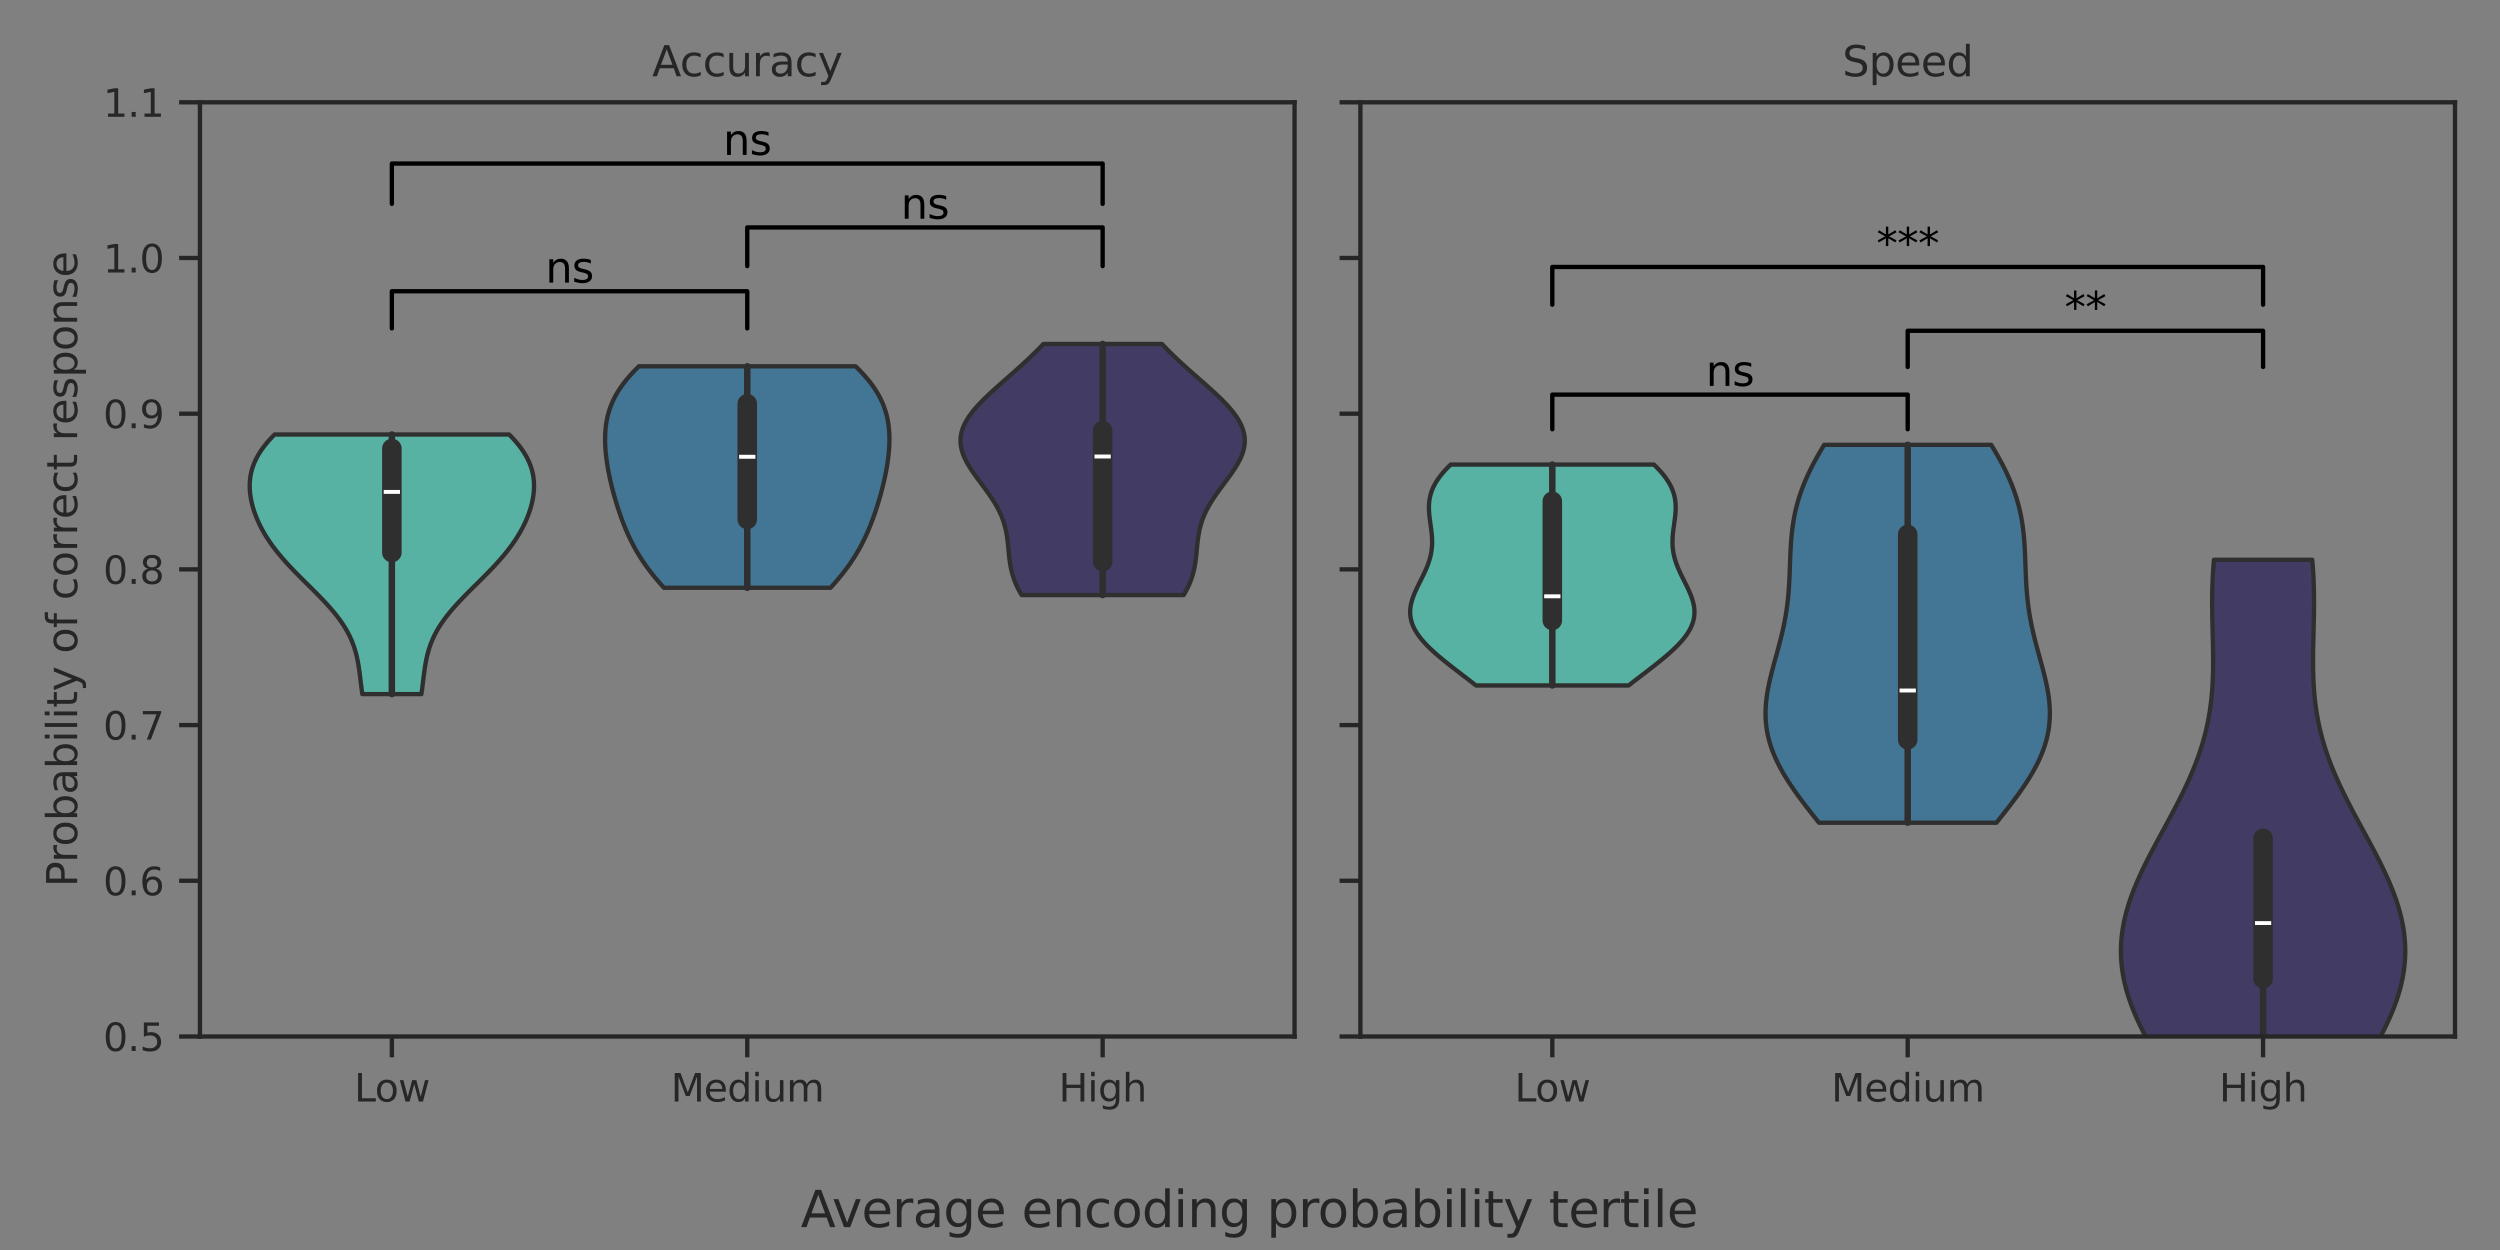 <?xml version="1.0" encoding="utf-8" standalone="no"?>
<!DOCTYPE svg PUBLIC "-//W3C//DTD SVG 1.1//EN"
  "http://www.w3.org/Graphics/SVG/1.1/DTD/svg11.dtd">
<svg xmlns:xlink="http://www.w3.org/1999/xlink" width="576pt" height="288pt" viewBox="0 0 576 288" xmlns="http://www.w3.org/2000/svg" version="1.1">
 <rect x="0" y="0" width="576" height="288" fill="#808080" stroke="none"/>
 <defs>
  <style type="text/css">*{stroke-linejoin: round; stroke-linecap: butt}</style>
 </defs>
 <g id="figure_1">
  <g id="patch_1">
   <path d="M 0 288 
L 576 288 
L 576 0 
L 0 0 
L 0 288 
z
" style="fill: none"/>
  </g>
  <g id="axes_1">
   <g id="patch_2">
    <path d="M 46.068 238.804 
L 298.266 238.804 
L 298.266 23.568 
L 46.068 23.568 
L 46.068 238.804 
z
" style="fill: none"/>
   </g>
   <g id="matplotlib.axis_1">
    <g id="xtick_1">
     <g id="line2d_1">
      <defs>
       <path id="m474d94fd00" d="M 0 0 
L 0 4.8 
" style="stroke: #262626"/>
      </defs>
      <g>
       <use xlink:href="#m474d94fd00" x="90.285" y="238.804" style="fill: #262626; stroke: #262626"/>
      </g>
     </g>
     <g id="text_1">
      <!-- Low -->
      <g style="fill: #262626" transform="translate(81.619 253.791) scale(0.088 -0.088)">
       <defs>
        <path id="DejaVuSans-4c" d="M 628 4666 
L 1259 4666 
L 1259 531 
L 3531 531 
L 3531 0 
L 628 0 
L 628 4666 
z
" transform="scale(0.016)"/>
        <path id="DejaVuSans-6f" d="M 1959 3097 
Q 1497 3097 1228 2736 
Q 959 2375 959 1747 
Q 959 1119 1226 758 
Q 1494 397 1959 397 
Q 2419 397 2687 759 
Q 2956 1122 2956 1747 
Q 2956 2369 2687 2733 
Q 2419 3097 1959 3097 
z
M 1959 3584 
Q 2709 3584 3137 3096 
Q 3566 2609 3566 1747 
Q 3566 888 3137 398 
Q 2709 -91 1959 -91 
Q 1206 -91 779 398 
Q 353 888 353 1747 
Q 353 2609 779 3096 
Q 1206 3584 1959 3584 
z
" transform="scale(0.016)"/>
        <path id="DejaVuSans-77" d="M 269 3500 
L 844 3500 
L 1563 769 
L 2278 3500 
L 2956 3500 
L 3675 769 
L 4391 3500 
L 4966 3500 
L 4050 0 
L 3372 0 
L 2619 2869 
L 1863 0 
L 1184 0 
L 269 3500 
z
" transform="scale(0.016)"/>
       </defs>
       <use xlink:href="#DejaVuSans-4c"/>
       <use xlink:href="#DejaVuSans-6f" x="53.963"/>
       <use xlink:href="#DejaVuSans-77" x="115.145"/>
      </g>
     </g>
    </g>
    <g id="xtick_2">
     <g id="line2d_2">
      <g>
       <use xlink:href="#m474d94fd00" x="172.167" y="238.804" style="fill: #262626; stroke: #262626"/>
      </g>
     </g>
     <g id="text_2">
      <!-- Medium -->
      <g style="fill: #262626" transform="translate(154.573 253.791) scale(0.088 -0.088)">
       <defs>
        <path id="DejaVuSans-4d" d="M 628 4666 
L 1569 4666 
L 2759 1491 
L 3956 4666 
L 4897 4666 
L 4897 0 
L 4281 0 
L 4281 4097 
L 3078 897 
L 2444 897 
L 1241 4097 
L 1241 0 
L 628 0 
L 628 4666 
z
" transform="scale(0.016)"/>
        <path id="DejaVuSans-65" d="M 3597 1894 
L 3597 1613 
L 953 1613 
Q 991 1019 1311 708 
Q 1631 397 2203 397 
Q 2534 397 2845 478 
Q 3156 559 3463 722 
L 3463 178 
Q 3153 47 2828 -22 
Q 2503 -91 2169 -91 
Q 1331 -91 842 396 
Q 353 884 353 1716 
Q 353 2575 817 3079 
Q 1281 3584 2069 3584 
Q 2775 3584 3186 3129 
Q 3597 2675 3597 1894 
z
M 3022 2063 
Q 3016 2534 2758 2815 
Q 2500 3097 2075 3097 
Q 1594 3097 1305 2825 
Q 1016 2553 972 2059 
L 3022 2063 
z
" transform="scale(0.016)"/>
        <path id="DejaVuSans-64" d="M 2906 2969 
L 2906 4863 
L 3481 4863 
L 3481 0 
L 2906 0 
L 2906 525 
Q 2725 213 2448 61 
Q 2172 -91 1784 -91 
Q 1150 -91 751 415 
Q 353 922 353 1747 
Q 353 2572 751 3078 
Q 1150 3584 1784 3584 
Q 2172 3584 2448 3432 
Q 2725 3281 2906 2969 
z
M 947 1747 
Q 947 1113 1208 752 
Q 1469 391 1925 391 
Q 2381 391 2643 752 
Q 2906 1113 2906 1747 
Q 2906 2381 2643 2742 
Q 2381 3103 1925 3103 
Q 1469 3103 1208 2742 
Q 947 2381 947 1747 
z
" transform="scale(0.016)"/>
        <path id="DejaVuSans-69" d="M 603 3500 
L 1178 3500 
L 1178 0 
L 603 0 
L 603 3500 
z
M 603 4863 
L 1178 4863 
L 1178 4134 
L 603 4134 
L 603 4863 
z
" transform="scale(0.016)"/>
        <path id="DejaVuSans-75" d="M 544 1381 
L 544 3500 
L 1119 3500 
L 1119 1403 
Q 1119 906 1312 657 
Q 1506 409 1894 409 
Q 2359 409 2629 706 
Q 2900 1003 2900 1516 
L 2900 3500 
L 3475 3500 
L 3475 0 
L 2900 0 
L 2900 538 
Q 2691 219 2414 64 
Q 2138 -91 1772 -91 
Q 1169 -91 856 284 
Q 544 659 544 1381 
z
M 1991 3584 
L 1991 3584 
z
" transform="scale(0.016)"/>
        <path id="DejaVuSans-6d" d="M 3328 2828 
Q 3544 3216 3844 3400 
Q 4144 3584 4550 3584 
Q 5097 3584 5394 3201 
Q 5691 2819 5691 2113 
L 5691 0 
L 5113 0 
L 5113 2094 
Q 5113 2597 4934 2840 
Q 4756 3084 4391 3084 
Q 3944 3084 3684 2787 
Q 3425 2491 3425 1978 
L 3425 0 
L 2847 0 
L 2847 2094 
Q 2847 2600 2669 2842 
Q 2491 3084 2119 3084 
Q 1678 3084 1418 2786 
Q 1159 2488 1159 1978 
L 1159 0 
L 581 0 
L 581 3500 
L 1159 3500 
L 1159 2956 
Q 1356 3278 1631 3431 
Q 1906 3584 2284 3584 
Q 2666 3584 2933 3390 
Q 3200 3197 3328 2828 
z
" transform="scale(0.016)"/>
       </defs>
       <use xlink:href="#DejaVuSans-4d"/>
       <use xlink:href="#DejaVuSans-65" x="86.279"/>
       <use xlink:href="#DejaVuSans-64" x="147.803"/>
       <use xlink:href="#DejaVuSans-69" x="211.279"/>
       <use xlink:href="#DejaVuSans-75" x="239.062"/>
       <use xlink:href="#DejaVuSans-6d" x="302.441"/>
      </g>
     </g>
    </g>
    <g id="xtick_3">
     <g id="line2d_3">
      <g>
       <use xlink:href="#m474d94fd00" x="254.049" y="238.804" style="fill: #262626; stroke: #262626"/>
      </g>
     </g>
     <g id="text_3">
      <!-- High -->
      <g style="fill: #262626" transform="translate(243.936 253.791) scale(0.088 -0.088)">
       <defs>
        <path id="DejaVuSans-48" d="M 628 4666 
L 1259 4666 
L 1259 2753 
L 3553 2753 
L 3553 4666 
L 4184 4666 
L 4184 0 
L 3553 0 
L 3553 2222 
L 1259 2222 
L 1259 0 
L 628 0 
L 628 4666 
z
" transform="scale(0.016)"/>
        <path id="DejaVuSans-67" d="M 2906 1791 
Q 2906 2416 2648 2759 
Q 2391 3103 1925 3103 
Q 1463 3103 1205 2759 
Q 947 2416 947 1791 
Q 947 1169 1205 825 
Q 1463 481 1925 481 
Q 2391 481 2648 825 
Q 2906 1169 2906 1791 
z
M 3481 434 
Q 3481 -459 3084 -895 
Q 2688 -1331 1869 -1331 
Q 1566 -1331 1297 -1286 
Q 1028 -1241 775 -1147 
L 775 -588 
Q 1028 -725 1275 -790 
Q 1522 -856 1778 -856 
Q 2344 -856 2625 -561 
Q 2906 -266 2906 331 
L 2906 616 
Q 2728 306 2450 153 
Q 2172 0 1784 0 
Q 1141 0 747 490 
Q 353 981 353 1791 
Q 353 2603 747 3093 
Q 1141 3584 1784 3584 
Q 2172 3584 2450 3431 
Q 2728 3278 2906 2969 
L 2906 3500 
L 3481 3500 
L 3481 434 
z
" transform="scale(0.016)"/>
        <path id="DejaVuSans-68" d="M 3513 2113 
L 3513 0 
L 2938 0 
L 2938 2094 
Q 2938 2591 2744 2837 
Q 2550 3084 2163 3084 
Q 1697 3084 1428 2787 
Q 1159 2491 1159 1978 
L 1159 0 
L 581 0 
L 581 4863 
L 1159 4863 
L 1159 2956 
Q 1366 3272 1645 3428 
Q 1925 3584 2291 3584 
Q 2894 3584 3203 3211 
Q 3513 2838 3513 2113 
z
" transform="scale(0.016)"/>
       </defs>
       <use xlink:href="#DejaVuSans-48"/>
       <use xlink:href="#DejaVuSans-69" x="75.195"/>
       <use xlink:href="#DejaVuSans-67" x="102.979"/>
       <use xlink:href="#DejaVuSans-68" x="166.455"/>
      </g>
     </g>
    </g>
   </g>
   <g id="matplotlib.axis_2">
    <g id="ytick_1">
     <g id="line2d_4">
      <defs>
       <path id="m8215b2c914" d="M 0 0 
L -4.8 0 
" style="stroke: #262626"/>
      </defs>
      <g>
       <use xlink:href="#m8215b2c914" x="46.068" y="238.804" style="fill: #262626; stroke: #262626"/>
      </g>
     </g>
     <g id="text_4">
      <!-- 0.5 -->
      <g style="fill: #262626" transform="translate(23.773 242.147) scale(0.088 -0.088)">
       <defs>
        <path id="DejaVuSans-30" d="M 2034 4250 
Q 1547 4250 1301 3770 
Q 1056 3291 1056 2328 
Q 1056 1369 1301 889 
Q 1547 409 2034 409 
Q 2525 409 2770 889 
Q 3016 1369 3016 2328 
Q 3016 3291 2770 3770 
Q 2525 4250 2034 4250 
z
M 2034 4750 
Q 2819 4750 3233 4129 
Q 3647 3509 3647 2328 
Q 3647 1150 3233 529 
Q 2819 -91 2034 -91 
Q 1250 -91 836 529 
Q 422 1150 422 2328 
Q 422 3509 836 4129 
Q 1250 4750 2034 4750 
z
" transform="scale(0.016)"/>
        <path id="DejaVuSans-2e" d="M 684 794 
L 1344 794 
L 1344 0 
L 684 0 
L 684 794 
z
" transform="scale(0.016)"/>
        <path id="DejaVuSans-35" d="M 691 4666 
L 3169 4666 
L 3169 4134 
L 1269 4134 
L 1269 2991 
Q 1406 3038 1543 3061 
Q 1681 3084 1819 3084 
Q 2600 3084 3056 2656 
Q 3513 2228 3513 1497 
Q 3513 744 3044 326 
Q 2575 -91 1722 -91 
Q 1428 -91 1123 -41 
Q 819 9 494 109 
L 494 744 
Q 775 591 1075 516 
Q 1375 441 1709 441 
Q 2250 441 2565 725 
Q 2881 1009 2881 1497 
Q 2881 1984 2565 2268 
Q 2250 2553 1709 2553 
Q 1456 2553 1204 2497 
Q 953 2441 691 2322 
L 691 4666 
z
" transform="scale(0.016)"/>
       </defs>
       <use xlink:href="#DejaVuSans-30"/>
       <use xlink:href="#DejaVuSans-2e" x="63.623"/>
       <use xlink:href="#DejaVuSans-35" x="95.41"/>
      </g>
     </g>
    </g>
    <g id="ytick_2">
     <g id="line2d_5">
      <g>
       <use xlink:href="#m8215b2c914" x="46.068" y="202.931" style="fill: #262626; stroke: #262626"/>
      </g>
     </g>
     <g id="text_5">
      <!-- 0.6 -->
      <g style="fill: #262626" transform="translate(23.773 206.275) scale(0.088 -0.088)">
       <defs>
        <path id="DejaVuSans-36" d="M 2113 2584 
Q 1688 2584 1439 2293 
Q 1191 2003 1191 1497 
Q 1191 994 1439 701 
Q 1688 409 2113 409 
Q 2538 409 2786 701 
Q 3034 994 3034 1497 
Q 3034 2003 2786 2293 
Q 2538 2584 2113 2584 
z
M 3366 4563 
L 3366 3988 
Q 3128 4100 2886 4159 
Q 2644 4219 2406 4219 
Q 1781 4219 1451 3797 
Q 1122 3375 1075 2522 
Q 1259 2794 1537 2939 
Q 1816 3084 2150 3084 
Q 2853 3084 3261 2657 
Q 3669 2231 3669 1497 
Q 3669 778 3244 343 
Q 2819 -91 2113 -91 
Q 1303 -91 875 529 
Q 447 1150 447 2328 
Q 447 3434 972 4092 
Q 1497 4750 2381 4750 
Q 2619 4750 2861 4703 
Q 3103 4656 3366 4563 
z
" transform="scale(0.016)"/>
       </defs>
       <use xlink:href="#DejaVuSans-30"/>
       <use xlink:href="#DejaVuSans-2e" x="63.623"/>
       <use xlink:href="#DejaVuSans-36" x="95.41"/>
      </g>
     </g>
    </g>
    <g id="ytick_3">
     <g id="line2d_6">
      <g>
       <use xlink:href="#m8215b2c914" x="46.068" y="167.059" style="fill: #262626; stroke: #262626"/>
      </g>
     </g>
     <g id="text_6">
      <!-- 0.7 -->
      <g style="fill: #262626" transform="translate(23.773 170.402) scale(0.088 -0.088)">
       <defs>
        <path id="DejaVuSans-37" d="M 525 4666 
L 3525 4666 
L 3525 4397 
L 1831 0 
L 1172 0 
L 2766 4134 
L 525 4134 
L 525 4666 
z
" transform="scale(0.016)"/>
       </defs>
       <use xlink:href="#DejaVuSans-30"/>
       <use xlink:href="#DejaVuSans-2e" x="63.623"/>
       <use xlink:href="#DejaVuSans-37" x="95.41"/>
      </g>
     </g>
    </g>
    <g id="ytick_4">
     <g id="line2d_7">
      <g>
       <use xlink:href="#m8215b2c914" x="46.068" y="131.186" style="fill: #262626; stroke: #262626"/>
      </g>
     </g>
     <g id="text_7">
      <!-- 0.8 -->
      <g style="fill: #262626" transform="translate(23.773 134.529) scale(0.088 -0.088)">
       <defs>
        <path id="DejaVuSans-38" d="M 2034 2216 
Q 1584 2216 1326 1975 
Q 1069 1734 1069 1313 
Q 1069 891 1326 650 
Q 1584 409 2034 409 
Q 2484 409 2743 651 
Q 3003 894 3003 1313 
Q 3003 1734 2745 1975 
Q 2488 2216 2034 2216 
z
M 1403 2484 
Q 997 2584 770 2862 
Q 544 3141 544 3541 
Q 544 4100 942 4425 
Q 1341 4750 2034 4750 
Q 2731 4750 3128 4425 
Q 3525 4100 3525 3541 
Q 3525 3141 3298 2862 
Q 3072 2584 2669 2484 
Q 3125 2378 3379 2068 
Q 3634 1759 3634 1313 
Q 3634 634 3220 271 
Q 2806 -91 2034 -91 
Q 1263 -91 848 271 
Q 434 634 434 1313 
Q 434 1759 690 2068 
Q 947 2378 1403 2484 
z
M 1172 3481 
Q 1172 3119 1398 2916 
Q 1625 2713 2034 2713 
Q 2441 2713 2670 2916 
Q 2900 3119 2900 3481 
Q 2900 3844 2670 4047 
Q 2441 4250 2034 4250 
Q 1625 4250 1398 4047 
Q 1172 3844 1172 3481 
z
" transform="scale(0.016)"/>
       </defs>
       <use xlink:href="#DejaVuSans-30"/>
       <use xlink:href="#DejaVuSans-2e" x="63.623"/>
       <use xlink:href="#DejaVuSans-38" x="95.41"/>
      </g>
     </g>
    </g>
    <g id="ytick_5">
     <g id="line2d_8">
      <g>
       <use xlink:href="#m8215b2c914" x="46.068" y="95.313" style="fill: #262626; stroke: #262626"/>
      </g>
     </g>
     <g id="text_8">
      <!-- 0.9 -->
      <g style="fill: #262626" transform="translate(23.773 98.657) scale(0.088 -0.088)">
       <defs>
        <path id="DejaVuSans-39" d="M 703 97 
L 703 672 
Q 941 559 1184 500 
Q 1428 441 1663 441 
Q 2288 441 2617 861 
Q 2947 1281 2994 2138 
Q 2813 1869 2534 1725 
Q 2256 1581 1919 1581 
Q 1219 1581 811 2004 
Q 403 2428 403 3163 
Q 403 3881 828 4315 
Q 1253 4750 1959 4750 
Q 2769 4750 3195 4129 
Q 3622 3509 3622 2328 
Q 3622 1225 3098 567 
Q 2575 -91 1691 -91 
Q 1453 -91 1209 -44 
Q 966 3 703 97 
z
M 1959 2075 
Q 2384 2075 2632 2365 
Q 2881 2656 2881 3163 
Q 2881 3666 2632 3958 
Q 2384 4250 1959 4250 
Q 1534 4250 1286 3958 
Q 1038 3666 1038 3163 
Q 1038 2656 1286 2365 
Q 1534 2075 1959 2075 
z
" transform="scale(0.016)"/>
       </defs>
       <use xlink:href="#DejaVuSans-30"/>
       <use xlink:href="#DejaVuSans-2e" x="63.623"/>
       <use xlink:href="#DejaVuSans-39" x="95.41"/>
      </g>
     </g>
    </g>
    <g id="ytick_6">
     <g id="line2d_9">
      <g>
       <use xlink:href="#m8215b2c914" x="46.068" y="59.441" style="fill: #262626; stroke: #262626"/>
      </g>
     </g>
     <g id="text_9">
      <!-- 1.0 -->
      <g style="fill: #262626" transform="translate(23.773 62.784) scale(0.088 -0.088)">
       <defs>
        <path id="DejaVuSans-31" d="M 794 531 
L 1825 531 
L 1825 4091 
L 703 3866 
L 703 4441 
L 1819 4666 
L 2450 4666 
L 2450 531 
L 3481 531 
L 3481 0 
L 794 0 
L 794 531 
z
" transform="scale(0.016)"/>
       </defs>
       <use xlink:href="#DejaVuSans-31"/>
       <use xlink:href="#DejaVuSans-2e" x="63.623"/>
       <use xlink:href="#DejaVuSans-30" x="95.41"/>
      </g>
     </g>
    </g>
    <g id="ytick_7">
     <g id="line2d_10">
      <g>
       <use xlink:href="#m8215b2c914" x="46.068" y="23.568" style="fill: #262626; stroke: #262626"/>
      </g>
     </g>
     <g id="text_10">
      <!-- 1.1 -->
      <g style="fill: #262626" transform="translate(23.773 26.911) scale(0.088 -0.088)">
       <use xlink:href="#DejaVuSans-31"/>
       <use xlink:href="#DejaVuSans-2e" x="63.623"/>
       <use xlink:href="#DejaVuSans-31" x="95.41"/>
      </g>
     </g>
    </g>
    <g id="text_11">
     <!-- Probability of correct response -->
     <g style="fill: #262626" transform="translate(17.777 204.366) rotate(-90) scale(0.096 -0.096)">
      <defs>
       <path id="DejaVuSans-50" d="M 1259 4147 
L 1259 2394 
L 2053 2394 
Q 2494 2394 2734 2622 
Q 2975 2850 2975 3272 
Q 2975 3691 2734 3919 
Q 2494 4147 2053 4147 
L 1259 4147 
z
M 628 4666 
L 2053 4666 
Q 2838 4666 3239 4311 
Q 3641 3956 3641 3272 
Q 3641 2581 3239 2228 
Q 2838 1875 2053 1875 
L 1259 1875 
L 1259 0 
L 628 0 
L 628 4666 
z
" transform="scale(0.016)"/>
       <path id="DejaVuSans-72" d="M 2631 2963 
Q 2534 3019 2420 3045 
Q 2306 3072 2169 3072 
Q 1681 3072 1420 2755 
Q 1159 2438 1159 1844 
L 1159 0 
L 581 0 
L 581 3500 
L 1159 3500 
L 1159 2956 
Q 1341 3275 1631 3429 
Q 1922 3584 2338 3584 
Q 2397 3584 2469 3576 
Q 2541 3569 2628 3553 
L 2631 2963 
z
" transform="scale(0.016)"/>
       <path id="DejaVuSans-62" d="M 3116 1747 
Q 3116 2381 2855 2742 
Q 2594 3103 2138 3103 
Q 1681 3103 1420 2742 
Q 1159 2381 1159 1747 
Q 1159 1113 1420 752 
Q 1681 391 2138 391 
Q 2594 391 2855 752 
Q 3116 1113 3116 1747 
z
M 1159 2969 
Q 1341 3281 1617 3432 
Q 1894 3584 2278 3584 
Q 2916 3584 3314 3078 
Q 3713 2572 3713 1747 
Q 3713 922 3314 415 
Q 2916 -91 2278 -91 
Q 1894 -91 1617 61 
Q 1341 213 1159 525 
L 1159 0 
L 581 0 
L 581 4863 
L 1159 4863 
L 1159 2969 
z
" transform="scale(0.016)"/>
       <path id="DejaVuSans-61" d="M 2194 1759 
Q 1497 1759 1228 1600 
Q 959 1441 959 1056 
Q 959 750 1161 570 
Q 1363 391 1709 391 
Q 2188 391 2477 730 
Q 2766 1069 2766 1631 
L 2766 1759 
L 2194 1759 
z
M 3341 1997 
L 3341 0 
L 2766 0 
L 2766 531 
Q 2569 213 2275 61 
Q 1981 -91 1556 -91 
Q 1019 -91 701 211 
Q 384 513 384 1019 
Q 384 1609 779 1909 
Q 1175 2209 1959 2209 
L 2766 2209 
L 2766 2266 
Q 2766 2663 2505 2880 
Q 2244 3097 1772 3097 
Q 1472 3097 1187 3025 
Q 903 2953 641 2809 
L 641 3341 
Q 956 3463 1253 3523 
Q 1550 3584 1831 3584 
Q 2591 3584 2966 3190 
Q 3341 2797 3341 1997 
z
" transform="scale(0.016)"/>
       <path id="DejaVuSans-6c" d="M 603 4863 
L 1178 4863 
L 1178 0 
L 603 0 
L 603 4863 
z
" transform="scale(0.016)"/>
       <path id="DejaVuSans-74" d="M 1172 4494 
L 1172 3500 
L 2356 3500 
L 2356 3053 
L 1172 3053 
L 1172 1153 
Q 1172 725 1289 603 
Q 1406 481 1766 481 
L 2356 481 
L 2356 0 
L 1766 0 
Q 1100 0 847 248 
Q 594 497 594 1153 
L 594 3053 
L 172 3053 
L 172 3500 
L 594 3500 
L 594 4494 
L 1172 4494 
z
" transform="scale(0.016)"/>
       <path id="DejaVuSans-79" d="M 2059 -325 
Q 1816 -950 1584 -1140 
Q 1353 -1331 966 -1331 
L 506 -1331 
L 506 -850 
L 844 -850 
Q 1081 -850 1212 -737 
Q 1344 -625 1503 -206 
L 1606 56 
L 191 3500 
L 800 3500 
L 1894 763 
L 2988 3500 
L 3597 3500 
L 2059 -325 
z
" transform="scale(0.016)"/>
       <path id="DejaVuSans-20" transform="scale(0.016)"/>
       <path id="DejaVuSans-66" d="M 2375 4863 
L 2375 4384 
L 1825 4384 
Q 1516 4384 1395 4259 
Q 1275 4134 1275 3809 
L 1275 3500 
L 2222 3500 
L 2222 3053 
L 1275 3053 
L 1275 0 
L 697 0 
L 697 3053 
L 147 3053 
L 147 3500 
L 697 3500 
L 697 3744 
Q 697 4328 969 4595 
Q 1241 4863 1831 4863 
L 2375 4863 
z
" transform="scale(0.016)"/>
       <path id="DejaVuSans-63" d="M 3122 3366 
L 3122 2828 
Q 2878 2963 2633 3030 
Q 2388 3097 2138 3097 
Q 1578 3097 1268 2742 
Q 959 2388 959 1747 
Q 959 1106 1268 751 
Q 1578 397 2138 397 
Q 2388 397 2633 464 
Q 2878 531 3122 666 
L 3122 134 
Q 2881 22 2623 -34 
Q 2366 -91 2075 -91 
Q 1284 -91 818 406 
Q 353 903 353 1747 
Q 353 2603 823 3093 
Q 1294 3584 2113 3584 
Q 2378 3584 2631 3529 
Q 2884 3475 3122 3366 
z
" transform="scale(0.016)"/>
       <path id="DejaVuSans-73" d="M 2834 3397 
L 2834 2853 
Q 2591 2978 2328 3040 
Q 2066 3103 1784 3103 
Q 1356 3103 1142 2972 
Q 928 2841 928 2578 
Q 928 2378 1081 2264 
Q 1234 2150 1697 2047 
L 1894 2003 
Q 2506 1872 2764 1633 
Q 3022 1394 3022 966 
Q 3022 478 2636 193 
Q 2250 -91 1575 -91 
Q 1294 -91 989 -36 
Q 684 19 347 128 
L 347 722 
Q 666 556 975 473 
Q 1284 391 1588 391 
Q 1994 391 2212 530 
Q 2431 669 2431 922 
Q 2431 1156 2273 1281 
Q 2116 1406 1581 1522 
L 1381 1569 
Q 847 1681 609 1914 
Q 372 2147 372 2553 
Q 372 3047 722 3315 
Q 1072 3584 1716 3584 
Q 2034 3584 2315 3537 
Q 2597 3491 2834 3397 
z
" transform="scale(0.016)"/>
       <path id="DejaVuSans-70" d="M 1159 525 
L 1159 -1331 
L 581 -1331 
L 581 3500 
L 1159 3500 
L 1159 2969 
Q 1341 3281 1617 3432 
Q 1894 3584 2278 3584 
Q 2916 3584 3314 3078 
Q 3713 2572 3713 1747 
Q 3713 922 3314 415 
Q 2916 -91 2278 -91 
Q 1894 -91 1617 61 
Q 1341 213 1159 525 
z
M 3116 1747 
Q 3116 2381 2855 2742 
Q 2594 3103 2138 3103 
Q 1681 3103 1420 2742 
Q 1159 2381 1159 1747 
Q 1159 1113 1420 752 
Q 1681 391 2138 391 
Q 2594 391 2855 752 
Q 3116 1113 3116 1747 
z
" transform="scale(0.016)"/>
       <path id="DejaVuSans-6e" d="M 3513 2113 
L 3513 0 
L 2938 0 
L 2938 2094 
Q 2938 2591 2744 2837 
Q 2550 3084 2163 3084 
Q 1697 3084 1428 2787 
Q 1159 2491 1159 1978 
L 1159 0 
L 581 0 
L 581 3500 
L 1159 3500 
L 1159 2956 
Q 1366 3272 1645 3428 
Q 1925 3584 2291 3584 
Q 2894 3584 3203 3211 
Q 3513 2838 3513 2113 
z
" transform="scale(0.016)"/>
      </defs>
      <use xlink:href="#DejaVuSans-50"/>
      <use xlink:href="#DejaVuSans-72" x="58.553"/>
      <use xlink:href="#DejaVuSans-6f" x="97.416"/>
      <use xlink:href="#DejaVuSans-62" x="158.598"/>
      <use xlink:href="#DejaVuSans-61" x="222.074"/>
      <use xlink:href="#DejaVuSans-62" x="283.354"/>
      <use xlink:href="#DejaVuSans-69" x="346.83"/>
      <use xlink:href="#DejaVuSans-6c" x="374.613"/>
      <use xlink:href="#DejaVuSans-69" x="402.396"/>
      <use xlink:href="#DejaVuSans-74" x="430.18"/>
      <use xlink:href="#DejaVuSans-79" x="469.389"/>
      <use xlink:href="#DejaVuSans-20" x="528.568"/>
      <use xlink:href="#DejaVuSans-6f" x="560.355"/>
      <use xlink:href="#DejaVuSans-66" x="621.537"/>
      <use xlink:href="#DejaVuSans-20" x="656.742"/>
      <use xlink:href="#DejaVuSans-63" x="688.529"/>
      <use xlink:href="#DejaVuSans-6f" x="743.51"/>
      <use xlink:href="#DejaVuSans-72" x="804.691"/>
      <use xlink:href="#DejaVuSans-72" x="844.055"/>
      <use xlink:href="#DejaVuSans-65" x="882.918"/>
      <use xlink:href="#DejaVuSans-63" x="944.441"/>
      <use xlink:href="#DejaVuSans-74" x="999.422"/>
      <use xlink:href="#DejaVuSans-20" x="1038.631"/>
      <use xlink:href="#DejaVuSans-72" x="1070.418"/>
      <use xlink:href="#DejaVuSans-65" x="1109.281"/>
      <use xlink:href="#DejaVuSans-73" x="1170.805"/>
      <use xlink:href="#DejaVuSans-70" x="1222.904"/>
      <use xlink:href="#DejaVuSans-6f" x="1286.381"/>
      <use xlink:href="#DejaVuSans-6e" x="1347.562"/>
      <use xlink:href="#DejaVuSans-73" x="1410.941"/>
      <use xlink:href="#DejaVuSans-65" x="1463.041"/>
     </g>
    </g>
   </g>
   <g id="PolyCollection_1">
    <defs>
     <path id="m083cb00163" d="M 97.092 -128.081 
L 83.477 -128.081 
L 83.392 -128.685 
L 83.311 -129.289 
L 83.234 -129.893 
L 83.159 -130.497 
L 83.086 -131.101 
L 83.012 -131.705 
L 82.937 -132.31 
L 82.859 -132.914 
L 82.777 -133.518 
L 82.688 -134.122 
L 82.593 -134.726 
L 82.487 -135.33 
L 82.371 -135.934 
L 82.243 -136.538 
L 82.1 -137.143 
L 81.942 -137.747 
L 81.767 -138.351 
L 81.573 -138.955 
L 81.359 -139.559 
L 81.125 -140.163 
L 80.869 -140.767 
L 80.591 -141.372 
L 80.29 -141.976 
L 79.965 -142.58 
L 79.616 -143.184 
L 79.244 -143.788 
L 78.847 -144.392 
L 78.428 -144.996 
L 77.986 -145.6 
L 77.522 -146.205 
L 77.037 -146.809 
L 76.532 -147.413 
L 76.009 -148.017 
L 75.469 -148.621 
L 74.913 -149.225 
L 74.344 -149.829 
L 73.763 -150.434 
L 73.172 -151.038 
L 72.574 -151.642 
L 71.969 -152.246 
L 71.361 -152.85 
L 70.752 -153.454 
L 70.142 -154.058 
L 69.535 -154.662 
L 68.933 -155.267 
L 68.336 -155.871 
L 67.748 -156.475 
L 67.169 -157.079 
L 66.601 -157.683 
L 66.045 -158.287 
L 65.503 -158.891 
L 64.976 -159.496 
L 64.464 -160.1 
L 63.969 -160.704 
L 63.491 -161.308 
L 63.031 -161.912 
L 62.588 -162.516 
L 62.164 -163.12 
L 61.758 -163.724 
L 61.371 -164.329 
L 61.002 -164.933 
L 60.652 -165.537 
L 60.32 -166.141 
L 60.006 -166.745 
L 59.71 -167.349 
L 59.433 -167.953 
L 59.173 -168.557 
L 58.931 -169.162 
L 58.707 -169.766 
L 58.502 -170.37 
L 58.315 -170.974 
L 58.146 -171.578 
L 57.996 -172.182 
L 57.866 -172.786 
L 57.756 -173.391 
L 57.667 -173.995 
L 57.599 -174.599 
L 57.554 -175.203 
L 57.532 -175.807 
L 57.534 -176.411 
L 57.561 -177.015 
L 57.615 -177.619 
L 57.695 -178.224 
L 57.805 -178.828 
L 57.943 -179.432 
L 58.112 -180.036 
L 58.311 -180.64 
L 58.543 -181.244 
L 58.807 -181.848 
L 59.104 -182.453 
L 59.434 -183.057 
L 59.797 -183.661 
L 60.195 -184.265 
L 60.625 -184.869 
L 61.088 -185.473 
L 61.584 -186.077 
L 62.111 -186.681 
L 62.669 -187.286 
L 63.256 -187.89 
L 117.313 -187.89 
L 117.313 -187.89 
L 117.9 -187.286 
L 118.458 -186.681 
L 118.985 -186.077 
L 119.481 -185.473 
L 119.944 -184.869 
L 120.374 -184.265 
L 120.772 -183.661 
L 121.135 -183.057 
L 121.465 -182.453 
L 121.762 -181.848 
L 122.026 -181.244 
L 122.258 -180.64 
L 122.457 -180.036 
L 122.626 -179.432 
L 122.765 -178.828 
L 122.874 -178.224 
L 122.955 -177.619 
L 123.008 -177.015 
L 123.035 -176.411 
L 123.038 -175.807 
L 123.015 -175.203 
L 122.97 -174.599 
L 122.902 -173.995 
L 122.813 -173.391 
L 122.703 -172.786 
L 122.573 -172.182 
L 122.423 -171.578 
L 122.254 -170.974 
L 122.067 -170.37 
L 121.862 -169.766 
L 121.638 -169.162 
L 121.396 -168.557 
L 121.137 -167.953 
L 120.859 -167.349 
L 120.563 -166.745 
L 120.249 -166.141 
L 119.917 -165.537 
L 119.567 -164.933 
L 119.198 -164.329 
L 118.811 -163.724 
L 118.405 -163.12 
L 117.981 -162.516 
L 117.538 -161.912 
L 117.078 -161.308 
L 116.6 -160.704 
L 116.105 -160.1 
L 115.593 -159.496 
L 115.066 -158.891 
L 114.524 -158.287 
L 113.969 -157.683 
L 113.401 -157.079 
L 112.821 -156.475 
L 112.233 -155.871 
L 111.636 -155.267 
L 111.034 -154.662 
L 110.427 -154.058 
L 109.817 -153.454 
L 109.208 -152.85 
L 108.6 -152.246 
L 107.995 -151.642 
L 107.397 -151.038 
L 106.806 -150.434 
L 106.225 -149.829 
L 105.656 -149.225 
L 105.1 -148.621 
L 104.56 -148.017 
L 104.037 -147.413 
L 103.532 -146.809 
L 103.047 -146.205 
L 102.583 -145.6 
L 102.141 -144.996 
L 101.722 -144.392 
L 101.326 -143.788 
L 100.953 -143.184 
L 100.604 -142.58 
L 100.279 -141.976 
L 99.978 -141.372 
L 99.7 -140.767 
L 99.444 -140.163 
L 99.21 -139.559 
L 98.996 -138.955 
L 98.803 -138.351 
L 98.627 -137.747 
L 98.469 -137.143 
L 98.326 -136.538 
L 98.198 -135.934 
L 98.082 -135.33 
L 97.976 -134.726 
L 97.881 -134.122 
L 97.792 -133.518 
L 97.71 -132.914 
L 97.632 -132.31 
L 97.557 -131.705 
L 97.483 -131.101 
L 97.41 -130.497 
L 97.335 -129.893 
L 97.258 -129.289 
L 97.177 -128.685 
L 97.092 -128.081 
z
" style="stroke: #2f2f2f"/>
    </defs>
    <g clip-path="url(#p0611e44fe4)">
     <use xlink:href="#m083cb00163" x="0" y="288" style="fill: #58b2a3; stroke: #2f2f2f"/>
    </g>
   </g>
   <g id="PolyCollection_2">
    <defs>
     <path id="mff8500931d" d="M 191.35 -152.573 
L 152.984 -152.573 
L 152.519 -153.088 
L 152.062 -153.604 
L 151.615 -154.119 
L 151.177 -154.635 
L 150.75 -155.15 
L 150.333 -155.666 
L 149.927 -156.181 
L 149.533 -156.697 
L 149.149 -157.212 
L 148.776 -157.728 
L 148.415 -158.243 
L 148.065 -158.759 
L 147.726 -159.274 
L 147.398 -159.789 
L 147.081 -160.305 
L 146.774 -160.82 
L 146.477 -161.336 
L 146.19 -161.851 
L 145.912 -162.367 
L 145.644 -162.882 
L 145.385 -163.398 
L 145.134 -163.913 
L 144.891 -164.429 
L 144.656 -164.944 
L 144.428 -165.46 
L 144.207 -165.975 
L 143.993 -166.491 
L 143.785 -167.006 
L 143.583 -167.522 
L 143.386 -168.037 
L 143.195 -168.552 
L 143.009 -169.068 
L 142.828 -169.583 
L 142.652 -170.099 
L 142.48 -170.614 
L 142.312 -171.13 
L 142.149 -171.645 
L 141.99 -172.161 
L 141.834 -172.676 
L 141.683 -173.192 
L 141.536 -173.707 
L 141.393 -174.223 
L 141.253 -174.738 
L 141.118 -175.254 
L 140.987 -175.769 
L 140.86 -176.285 
L 140.737 -176.8 
L 140.618 -177.315 
L 140.504 -177.831 
L 140.394 -178.346 
L 140.289 -178.862 
L 140.189 -179.377 
L 140.093 -179.893 
L 140.003 -180.408 
L 139.919 -180.924 
L 139.84 -181.439 
L 139.766 -181.955 
L 139.699 -182.47 
L 139.638 -182.986 
L 139.584 -183.501 
L 139.536 -184.017 
L 139.496 -184.532 
L 139.463 -185.048 
L 139.439 -185.563 
L 139.422 -186.078 
L 139.414 -186.594 
L 139.415 -187.109 
L 139.426 -187.625 
L 139.447 -188.14 
L 139.478 -188.656 
L 139.52 -189.171 
L 139.574 -189.687 
L 139.64 -190.202 
L 139.719 -190.718 
L 139.811 -191.233 
L 139.917 -191.749 
L 140.037 -192.264 
L 140.172 -192.78 
L 140.323 -193.295 
L 140.49 -193.811 
L 140.674 -194.326 
L 140.875 -194.841 
L 141.094 -195.357 
L 141.331 -195.872 
L 141.586 -196.388 
L 141.861 -196.903 
L 142.155 -197.419 
L 142.469 -197.934 
L 142.802 -198.45 
L 143.156 -198.965 
L 143.529 -199.481 
L 143.922 -199.996 
L 144.335 -200.512 
L 144.768 -201.027 
L 145.219 -201.543 
L 145.69 -202.058 
L 146.178 -202.573 
L 146.684 -203.089 
L 147.208 -203.604 
L 197.126 -203.604 
L 197.126 -203.604 
L 197.65 -203.089 
L 198.156 -202.573 
L 198.644 -202.058 
L 199.115 -201.543 
L 199.566 -201.027 
L 199.999 -200.512 
L 200.412 -199.996 
L 200.805 -199.481 
L 201.178 -198.965 
L 201.532 -198.45 
L 201.865 -197.934 
L 202.179 -197.419 
L 202.473 -196.903 
L 202.748 -196.388 
L 203.003 -195.872 
L 203.24 -195.357 
L 203.459 -194.841 
L 203.66 -194.326 
L 203.844 -193.811 
L 204.011 -193.295 
L 204.162 -192.78 
L 204.297 -192.264 
L 204.417 -191.749 
L 204.523 -191.233 
L 204.615 -190.718 
L 204.694 -190.202 
L 204.76 -189.687 
L 204.814 -189.171 
L 204.856 -188.656 
L 204.887 -188.14 
L 204.908 -187.625 
L 204.919 -187.109 
L 204.92 -186.594 
L 204.912 -186.078 
L 204.895 -185.563 
L 204.871 -185.048 
L 204.838 -184.532 
L 204.798 -184.017 
L 204.75 -183.501 
L 204.696 -182.986 
L 204.635 -182.47 
L 204.568 -181.955 
L 204.494 -181.439 
L 204.415 -180.924 
L 204.331 -180.408 
L 204.241 -179.893 
L 204.145 -179.377 
L 204.045 -178.862 
L 203.94 -178.346 
L 203.83 -177.831 
L 203.716 -177.315 
L 203.597 -176.8 
L 203.474 -176.285 
L 203.347 -175.769 
L 203.216 -175.254 
L 203.081 -174.738 
L 202.941 -174.223 
L 202.798 -173.707 
L 202.651 -173.192 
L 202.5 -172.676 
L 202.344 -172.161 
L 202.185 -171.645 
L 202.022 -171.13 
L 201.854 -170.614 
L 201.682 -170.099 
L 201.506 -169.583 
L 201.325 -169.068 
L 201.139 -168.552 
L 200.948 -168.037 
L 200.751 -167.522 
L 200.549 -167.006 
L 200.341 -166.491 
L 200.127 -165.975 
L 199.906 -165.46 
L 199.678 -164.944 
L 199.443 -164.429 
L 199.2 -163.913 
L 198.949 -163.398 
L 198.69 -162.882 
L 198.422 -162.367 
L 198.144 -161.851 
L 197.857 -161.336 
L 197.56 -160.82 
L 197.253 -160.305 
L 196.936 -159.789 
L 196.608 -159.274 
L 196.269 -158.759 
L 195.919 -158.243 
L 195.558 -157.728 
L 195.185 -157.212 
L 194.801 -156.697 
L 194.407 -156.181 
L 194.001 -155.666 
L 193.584 -155.15 
L 193.157 -154.635 
L 192.719 -154.119 
L 192.272 -153.604 
L 191.815 -153.088 
L 191.35 -152.573 
z
" style="stroke: #2f2f2f"/>
    </defs>
    <g clip-path="url(#p0611e44fe4)">
     <use xlink:href="#mff8500931d" x="0" y="288" style="fill: #437695; stroke: #2f2f2f"/>
    </g>
   </g>
   <g id="PolyCollection_3">
    <defs>
     <path id="m826644547d" d="M 272.712 -150.897 
L 235.387 -150.897 
L 235.043 -151.481 
L 234.723 -152.066 
L 234.426 -152.65 
L 234.153 -153.234 
L 233.904 -153.819 
L 233.679 -154.403 
L 233.476 -154.987 
L 233.295 -155.572 
L 233.135 -156.156 
L 232.994 -156.74 
L 232.871 -157.325 
L 232.765 -157.909 
L 232.673 -158.493 
L 232.593 -159.078 
L 232.522 -159.662 
L 232.46 -160.246 
L 232.402 -160.831 
L 232.347 -161.415 
L 232.291 -161.999 
L 232.233 -162.584 
L 232.17 -163.168 
L 232.098 -163.752 
L 232.017 -164.337 
L 231.923 -164.921 
L 231.815 -165.505 
L 231.69 -166.09 
L 231.547 -166.674 
L 231.385 -167.258 
L 231.201 -167.843 
L 230.996 -168.427 
L 230.768 -169.011 
L 230.518 -169.596 
L 230.245 -170.18 
L 229.949 -170.764 
L 229.632 -171.349 
L 229.294 -171.933 
L 228.936 -172.517 
L 228.56 -173.102 
L 228.168 -173.686 
L 227.763 -174.27 
L 227.345 -174.855 
L 226.919 -175.439 
L 226.487 -176.023 
L 226.052 -176.608 
L 225.618 -177.192 
L 225.186 -177.776 
L 224.762 -178.361 
L 224.348 -178.945 
L 223.947 -179.529 
L 223.564 -180.114 
L 223.2 -180.698 
L 222.861 -181.282 
L 222.547 -181.867 
L 222.264 -182.451 
L 222.012 -183.035 
L 221.795 -183.62 
L 221.615 -184.204 
L 221.473 -184.788 
L 221.372 -185.373 
L 221.313 -185.957 
L 221.296 -186.541 
L 221.324 -187.126 
L 221.395 -187.71 
L 221.51 -188.294 
L 221.669 -188.879 
L 221.872 -189.463 
L 222.117 -190.047 
L 222.403 -190.632 
L 222.73 -191.216 
L 223.095 -191.8 
L 223.497 -192.385 
L 223.934 -192.969 
L 224.403 -193.553 
L 224.902 -194.138 
L 225.429 -194.722 
L 225.981 -195.306 
L 226.556 -195.891 
L 227.151 -196.475 
L 227.764 -197.059 
L 228.391 -197.644 
L 229.031 -198.228 
L 229.68 -198.812 
L 230.337 -199.397 
L 230.999 -199.981 
L 231.664 -200.565 
L 232.33 -201.15 
L 232.994 -201.734 
L 233.656 -202.318 
L 234.313 -202.903 
L 234.965 -203.487 
L 235.609 -204.071 
L 236.244 -204.656 
L 236.87 -205.24 
L 237.486 -205.824 
L 238.091 -206.409 
L 238.684 -206.993 
L 239.265 -207.577 
L 239.833 -208.162 
L 240.388 -208.746 
L 267.711 -208.746 
L 267.711 -208.746 
L 268.266 -208.162 
L 268.834 -207.577 
L 269.415 -206.993 
L 270.008 -206.409 
L 270.613 -205.824 
L 271.229 -205.24 
L 271.855 -204.656 
L 272.49 -204.071 
L 273.134 -203.487 
L 273.786 -202.903 
L 274.443 -202.318 
L 275.105 -201.734 
L 275.769 -201.15 
L 276.435 -200.565 
L 277.1 -199.981 
L 277.762 -199.397 
L 278.419 -198.812 
L 279.068 -198.228 
L 279.708 -197.644 
L 280.335 -197.059 
L 280.948 -196.475 
L 281.543 -195.891 
L 282.118 -195.306 
L 282.67 -194.722 
L 283.197 -194.138 
L 283.696 -193.553 
L 284.165 -192.969 
L 284.602 -192.385 
L 285.004 -191.8 
L 285.369 -191.216 
L 285.696 -190.632 
L 285.982 -190.047 
L 286.227 -189.463 
L 286.43 -188.879 
L 286.589 -188.294 
L 286.704 -187.71 
L 286.775 -187.126 
L 286.802 -186.541 
L 286.786 -185.957 
L 286.727 -185.373 
L 286.626 -184.788 
L 286.484 -184.204 
L 286.304 -183.62 
L 286.087 -183.035 
L 285.835 -182.451 
L 285.552 -181.867 
L 285.238 -181.282 
L 284.899 -180.698 
L 284.535 -180.114 
L 284.152 -179.529 
L 283.751 -178.945 
L 283.337 -178.361 
L 282.913 -177.776 
L 282.481 -177.192 
L 282.046 -176.608 
L 281.611 -176.023 
L 281.179 -175.439 
L 280.753 -174.855 
L 280.336 -174.27 
L 279.931 -173.686 
L 279.539 -173.102 
L 279.163 -172.517 
L 278.805 -171.933 
L 278.467 -171.349 
L 278.15 -170.764 
L 277.854 -170.18 
L 277.581 -169.596 
L 277.331 -169.011 
L 277.103 -168.427 
L 276.898 -167.843 
L 276.714 -167.258 
L 276.552 -166.674 
L 276.409 -166.09 
L 276.284 -165.505 
L 276.176 -164.921 
L 276.082 -164.337 
L 276.001 -163.752 
L 275.929 -163.168 
L 275.866 -162.584 
L 275.808 -161.999 
L 275.752 -161.415 
L 275.697 -160.831 
L 275.639 -160.246 
L 275.576 -159.662 
L 275.506 -159.078 
L 275.426 -158.493 
L 275.334 -157.909 
L 275.227 -157.325 
L 275.105 -156.74 
L 274.964 -156.156 
L 274.804 -155.572 
L 274.623 -154.987 
L 274.42 -154.403 
L 274.195 -153.819 
L 273.946 -153.234 
L 273.673 -152.65 
L 273.376 -152.066 
L 273.056 -151.481 
L 272.712 -150.897 
z
" style="stroke: #2f2f2f"/>
    </defs>
    <g clip-path="url(#p0611e44fe4)">
     <use xlink:href="#m826644547d" x="0" y="288" style="fill: #423b63; stroke: #2f2f2f"/>
    </g>
   </g>
   <g id="line2d_11">
    <path d="M 90.285 159.919 
L 90.285 100.11 
" clip-path="url(#p0611e44fe4)" style="fill: none; stroke: #2f2f2f; stroke-width: 1.5; stroke-linecap: round"/>
   </g>
   <g id="line2d_12">
    <path d="M 90.285 127.308 
L 90.285 103.327 
" clip-path="url(#p0611e44fe4)" style="fill: none; stroke: #2f2f2f; stroke-width: 4.5; stroke-linecap: round"/>
   </g>
   <g id="line2d_13">
    <path d="M 90.285 113.338 
" clip-path="url(#p0611e44fe4)" style="fill: none; stroke: #2f2f2f; stroke-width: 1.2; stroke-linecap: round"/>
    <defs>
     <path id="ma259684082" d="M 1.875 0 
L -1.875 -0 
" style="stroke: #ffffff; stroke-width: 0.9"/>
    </defs>
    <g clip-path="url(#p0611e44fe4)">
     <use xlink:href="#ma259684082" x="90.285" y="113.338" style="fill: #ffffff; stroke: #ffffff; stroke-width: 0.9"/>
    </g>
   </g>
   <g id="line2d_14">
    <path d="M 172.167 135.427 
L 172.167 84.396 
" clip-path="url(#p0611e44fe4)" style="fill: none; stroke: #2f2f2f; stroke-width: 1.5; stroke-linecap: round"/>
   </g>
   <g id="line2d_15">
    <path d="M 172.167 119.678 
L 172.167 93.016 
" clip-path="url(#p0611e44fe4)" style="fill: none; stroke: #2f2f2f; stroke-width: 4.5; stroke-linecap: round"/>
   </g>
   <g id="line2d_16">
    <path d="M 172.167 105.236 
" clip-path="url(#p0611e44fe4)" style="fill: none; stroke: #2f2f2f; stroke-width: 1.2; stroke-linecap: round"/>
    <g clip-path="url(#p0611e44fe4)">
     <use xlink:href="#ma259684082" x="172.167" y="105.236" style="fill: #ffffff; stroke: #ffffff; stroke-width: 0.9"/>
    </g>
   </g>
   <g id="line2d_17">
    <path d="M 254.049 137.103 
L 254.049 79.254 
" clip-path="url(#p0611e44fe4)" style="fill: none; stroke: #2f2f2f; stroke-width: 1.5; stroke-linecap: round"/>
   </g>
   <g id="line2d_18">
    <path d="M 254.049 129.415 
L 254.049 99.196 
" clip-path="url(#p0611e44fe4)" style="fill: none; stroke: #2f2f2f; stroke-width: 4.5; stroke-linecap: round"/>
   </g>
   <g id="line2d_19">
    <path d="M 254.049 105.178 
" clip-path="url(#p0611e44fe4)" style="fill: none; stroke: #2f2f2f; stroke-width: 1.2; stroke-linecap: round"/>
    <g clip-path="url(#p0611e44fe4)">
     <use xlink:href="#ma259684082" x="254.049" y="105.178" style="fill: #ffffff; stroke: #ffffff; stroke-width: 0.9"/>
    </g>
   </g>
   <g id="line2d_20">
    <path d="M 90.285 75.667 
L 90.285 67.104 
L 172.167 67.104 
L 172.167 75.667 
" clip-path="url(#p0611e44fe4)" style="fill: none; stroke: #000000; stroke-linecap: round"/>
   </g>
   <g id="line2d_21">
    <path d="M 172.167 61.318 
L 172.167 52.396 
L 254.049 52.396 
L 254.049 61.318 
" clip-path="url(#p0611e44fe4)" style="fill: none; stroke: #000000; stroke-linecap: round"/>
   </g>
   <g id="line2d_22">
    <path d="M 90.285 46.969 
L 90.285 37.689 
L 254.049 37.689 
L 254.049 46.969 
" clip-path="url(#p0611e44fe4)" style="fill: none; stroke: #000000; stroke-linecap: round"/>
   </g>
   <g id="patch_3">
    <path d="M 46.068 238.804 
L 46.068 23.568 
" style="fill: none; stroke: #262626; stroke-linejoin: miter; stroke-linecap: square"/>
   </g>
   <g id="patch_4">
    <path d="M 298.266 238.804 
L 298.266 23.568 
" style="fill: none; stroke: #262626; stroke-linejoin: miter; stroke-linecap: square"/>
   </g>
   <g id="patch_5">
    <path d="M 46.068 238.804 
L 298.266 238.804 
" style="fill: none; stroke: #262626; stroke-linejoin: miter; stroke-linecap: square"/>
   </g>
   <g id="patch_6">
    <path d="M 46.068 23.568 
L 298.266 23.568 
" style="fill: none; stroke: #262626; stroke-linejoin: miter; stroke-linecap: square"/>
   </g>
   <g id="text_12">
    <!-- ns -->
    <g transform="translate(125.683 65.108) scale(0.096 -0.096)">
     <use xlink:href="#DejaVuSans-6e"/>
     <use xlink:href="#DejaVuSans-73" x="63.379"/>
    </g>
   </g>
   <g id="text_13">
    <!-- ns -->
    <g transform="translate(207.566 50.4) scale(0.096 -0.096)">
     <use xlink:href="#DejaVuSans-6e"/>
     <use xlink:href="#DejaVuSans-73" x="63.379"/>
    </g>
   </g>
   <g id="text_14">
    <!-- ns -->
    <g transform="translate(166.625 35.692) scale(0.096 -0.096)">
     <use xlink:href="#DejaVuSans-6e"/>
     <use xlink:href="#DejaVuSans-73" x="63.379"/>
    </g>
   </g>
   <g id="text_15">
    <!-- Accuracy -->
    <g style="fill: #262626" transform="translate(150.252 17.568) scale(0.096 -0.096)">
     <defs>
      <path id="DejaVuSans-41" d="M 2188 4044 
L 1331 1722 
L 3047 1722 
L 2188 4044 
z
M 1831 4666 
L 2547 4666 
L 4325 0 
L 3669 0 
L 3244 1197 
L 1141 1197 
L 716 0 
L 50 0 
L 1831 4666 
z
" transform="scale(0.016)"/>
     </defs>
     <use xlink:href="#DejaVuSans-41"/>
     <use xlink:href="#DejaVuSans-63" x="66.658"/>
     <use xlink:href="#DejaVuSans-63" x="121.639"/>
     <use xlink:href="#DejaVuSans-75" x="176.619"/>
     <use xlink:href="#DejaVuSans-72" x="239.998"/>
     <use xlink:href="#DejaVuSans-61" x="281.111"/>
     <use xlink:href="#DejaVuSans-63" x="342.391"/>
     <use xlink:href="#DejaVuSans-79" x="397.371"/>
    </g>
   </g>
  </g>
  <g id="axes_2">
   <g id="patch_7">
    <path d="M 313.434 238.804 
L 565.632 238.804 
L 565.632 23.568 
L 313.434 23.568 
L 313.434 238.804 
z
" style="fill: none"/>
   </g>
   <g id="matplotlib.axis_3">
    <g id="xtick_4">
     <g id="line2d_23">
      <g>
       <use xlink:href="#m474d94fd00" x="357.651" y="238.804" style="fill: #262626; stroke: #262626"/>
      </g>
     </g>
     <g id="text_16">
      <!-- Low -->
      <g style="fill: #262626" transform="translate(348.985 253.791) scale(0.088 -0.088)">
       <use xlink:href="#DejaVuSans-4c"/>
       <use xlink:href="#DejaVuSans-6f" x="53.963"/>
       <use xlink:href="#DejaVuSans-77" x="115.145"/>
      </g>
     </g>
    </g>
    <g id="xtick_5">
     <g id="line2d_24">
      <g>
       <use xlink:href="#m474d94fd00" x="439.533" y="238.804" style="fill: #262626; stroke: #262626"/>
      </g>
     </g>
     <g id="text_17">
      <!-- Medium -->
      <g style="fill: #262626" transform="translate(421.939 253.791) scale(0.088 -0.088)">
       <use xlink:href="#DejaVuSans-4d"/>
       <use xlink:href="#DejaVuSans-65" x="86.279"/>
       <use xlink:href="#DejaVuSans-64" x="147.803"/>
       <use xlink:href="#DejaVuSans-69" x="211.279"/>
       <use xlink:href="#DejaVuSans-75" x="239.062"/>
       <use xlink:href="#DejaVuSans-6d" x="302.441"/>
      </g>
     </g>
    </g>
    <g id="xtick_6">
     <g id="line2d_25">
      <g>
       <use xlink:href="#m474d94fd00" x="521.415" y="238.804" style="fill: #262626; stroke: #262626"/>
      </g>
     </g>
     <g id="text_18">
      <!-- High -->
      <g style="fill: #262626" transform="translate(511.302 253.791) scale(0.088 -0.088)">
       <use xlink:href="#DejaVuSans-48"/>
       <use xlink:href="#DejaVuSans-69" x="75.195"/>
       <use xlink:href="#DejaVuSans-67" x="102.979"/>
       <use xlink:href="#DejaVuSans-68" x="166.455"/>
      </g>
     </g>
    </g>
   </g>
   <g id="matplotlib.axis_4">
    <g id="ytick_8">
     <g id="line2d_26">
      <g>
       <use xlink:href="#m8215b2c914" x="313.434" y="238.804" style="fill: #262626; stroke: #262626"/>
      </g>
     </g>
    </g>
    <g id="ytick_9">
     <g id="line2d_27">
      <g>
       <use xlink:href="#m8215b2c914" x="313.434" y="202.931" style="fill: #262626; stroke: #262626"/>
      </g>
     </g>
    </g>
    <g id="ytick_10">
     <g id="line2d_28">
      <g>
       <use xlink:href="#m8215b2c914" x="313.434" y="167.059" style="fill: #262626; stroke: #262626"/>
      </g>
     </g>
    </g>
    <g id="ytick_11">
     <g id="line2d_29">
      <g>
       <use xlink:href="#m8215b2c914" x="313.434" y="131.186" style="fill: #262626; stroke: #262626"/>
      </g>
     </g>
    </g>
    <g id="ytick_12">
     <g id="line2d_30">
      <g>
       <use xlink:href="#m8215b2c914" x="313.434" y="95.313" style="fill: #262626; stroke: #262626"/>
      </g>
     </g>
    </g>
    <g id="ytick_13">
     <g id="line2d_31">
      <g>
       <use xlink:href="#m8215b2c914" x="313.434" y="59.441" style="fill: #262626; stroke: #262626"/>
      </g>
     </g>
    </g>
    <g id="ytick_14">
     <g id="line2d_32">
      <g>
       <use xlink:href="#m8215b2c914" x="313.434" y="23.568" style="fill: #262626; stroke: #262626"/>
      </g>
     </g>
    </g>
   </g>
   <g id="PolyCollection_4">
    <defs>
     <path id="m43575b45e2" d="M 375.233 -130.068 
L 340.068 -130.068 
L 339.41 -130.582 
L 338.747 -131.096 
L 338.08 -131.61 
L 337.41 -132.124 
L 336.739 -132.638 
L 336.069 -133.152 
L 335.401 -133.666 
L 334.738 -134.18 
L 334.08 -134.695 
L 333.43 -135.209 
L 332.791 -135.723 
L 332.163 -136.237 
L 331.549 -136.751 
L 330.951 -137.265 
L 330.372 -137.779 
L 329.812 -138.293 
L 329.275 -138.807 
L 328.762 -139.322 
L 328.275 -139.836 
L 327.816 -140.35 
L 327.386 -140.864 
L 326.987 -141.378 
L 326.621 -141.892 
L 326.288 -142.406 
L 325.99 -142.92 
L 325.727 -143.434 
L 325.5 -143.948 
L 325.31 -144.463 
L 325.156 -144.977 
L 325.038 -145.491 
L 324.956 -146.005 
L 324.91 -146.519 
L 324.898 -147.033 
L 324.919 -147.547 
L 324.971 -148.061 
L 325.054 -148.575 
L 325.166 -149.09 
L 325.303 -149.604 
L 325.465 -150.118 
L 325.648 -150.632 
L 325.85 -151.146 
L 326.068 -151.66 
L 326.3 -152.174 
L 326.542 -152.688 
L 326.793 -153.202 
L 327.048 -153.717 
L 327.306 -154.231 
L 327.563 -154.745 
L 327.817 -155.259 
L 328.065 -155.773 
L 328.305 -156.287 
L 328.534 -156.801 
L 328.75 -157.315 
L 328.953 -157.829 
L 329.139 -158.343 
L 329.307 -158.858 
L 329.458 -159.372 
L 329.589 -159.886 
L 329.7 -160.4 
L 329.791 -160.914 
L 329.862 -161.428 
L 329.913 -161.942 
L 329.946 -162.456 
L 329.96 -162.97 
L 329.957 -163.485 
L 329.939 -163.999 
L 329.907 -164.513 
L 329.862 -165.027 
L 329.807 -165.541 
L 329.745 -166.055 
L 329.676 -166.569 
L 329.605 -167.083 
L 329.533 -167.597 
L 329.462 -168.111 
L 329.397 -168.626 
L 329.338 -169.14 
L 329.289 -169.654 
L 329.253 -170.168 
L 329.231 -170.682 
L 329.226 -171.196 
L 329.241 -171.71 
L 329.277 -172.224 
L 329.336 -172.738 
L 329.421 -173.253 
L 329.533 -173.767 
L 329.672 -174.281 
L 329.841 -174.795 
L 330.04 -175.309 
L 330.27 -175.823 
L 330.531 -176.337 
L 330.823 -176.851 
L 331.147 -177.365 
L 331.502 -177.88 
L 331.887 -178.394 
L 332.302 -178.908 
L 332.747 -179.422 
L 333.219 -179.936 
L 333.717 -180.45 
L 334.241 -180.964 
L 381.06 -180.964 
L 381.06 -180.964 
L 381.584 -180.45 
L 382.082 -179.936 
L 382.554 -179.422 
L 382.999 -178.908 
L 383.414 -178.394 
L 383.799 -177.88 
L 384.154 -177.365 
L 384.478 -176.851 
L 384.77 -176.337 
L 385.031 -175.823 
L 385.261 -175.309 
L 385.46 -174.795 
L 385.629 -174.281 
L 385.768 -173.767 
L 385.88 -173.253 
L 385.965 -172.738 
L 386.024 -172.224 
L 386.06 -171.71 
L 386.075 -171.196 
L 386.07 -170.682 
L 386.049 -170.168 
L 386.012 -169.654 
L 385.963 -169.14 
L 385.904 -168.626 
L 385.839 -168.111 
L 385.768 -167.597 
L 385.696 -167.083 
L 385.625 -166.569 
L 385.556 -166.055 
L 385.494 -165.541 
L 385.439 -165.027 
L 385.394 -164.513 
L 385.362 -163.999 
L 385.344 -163.485 
L 385.341 -162.97 
L 385.355 -162.456 
L 385.388 -161.942 
L 385.439 -161.428 
L 385.51 -160.914 
L 385.601 -160.4 
L 385.712 -159.886 
L 385.843 -159.372 
L 385.994 -158.858 
L 386.162 -158.343 
L 386.349 -157.829 
L 386.551 -157.315 
L 386.767 -156.801 
L 386.996 -156.287 
L 387.236 -155.773 
L 387.484 -155.259 
L 387.738 -154.745 
L 387.995 -154.231 
L 388.253 -153.717 
L 388.508 -153.202 
L 388.759 -152.688 
L 389.001 -152.174 
L 389.233 -151.66 
L 389.451 -151.146 
L 389.653 -150.632 
L 389.836 -150.118 
L 389.998 -149.604 
L 390.135 -149.09 
L 390.247 -148.575 
L 390.33 -148.061 
L 390.382 -147.547 
L 390.404 -147.033 
L 390.391 -146.519 
L 390.345 -146.005 
L 390.263 -145.491 
L 390.145 -144.977 
L 389.991 -144.463 
L 389.801 -143.948 
L 389.574 -143.434 
L 389.311 -142.92 
L 389.013 -142.406 
L 388.68 -141.892 
L 388.314 -141.378 
L 387.915 -140.864 
L 387.486 -140.35 
L 387.026 -139.836 
L 386.539 -139.322 
L 386.026 -138.807 
L 385.489 -138.293 
L 384.929 -137.779 
L 384.35 -137.265 
L 383.752 -136.751 
L 383.138 -136.237 
L 382.51 -135.723 
L 381.871 -135.209 
L 381.221 -134.695 
L 380.563 -134.18 
L 379.9 -133.666 
L 379.232 -133.152 
L 378.562 -132.638 
L 377.891 -132.124 
L 377.221 -131.61 
L 376.554 -131.096 
L 375.891 -130.582 
L 375.233 -130.068 
z
" style="stroke: #2f2f2f"/>
    </defs>
    <g clip-path="url(#p1f193d12b4)">
     <use xlink:href="#m43575b45e2" x="0" y="288" style="fill: #58b2a3; stroke: #2f2f2f"/>
    </g>
   </g>
   <g id="PolyCollection_5">
    <defs>
     <path id="md064edc69a" d="M 459.968 -98.442 
L 419.098 -98.442 
L 418.395 -99.321 
L 417.697 -100.201 
L 417.005 -101.08 
L 416.32 -101.96 
L 415.646 -102.839 
L 414.984 -103.719 
L 414.336 -104.598 
L 413.704 -105.478 
L 413.09 -106.357 
L 412.496 -107.237 
L 411.923 -108.116 
L 411.374 -108.996 
L 410.851 -109.875 
L 410.354 -110.755 
L 409.886 -111.634 
L 409.447 -112.514 
L 409.04 -113.393 
L 408.664 -114.273 
L 408.322 -115.152 
L 408.013 -116.032 
L 407.739 -116.911 
L 407.499 -117.791 
L 407.294 -118.67 
L 407.124 -119.55 
L 406.989 -120.429 
L 406.887 -121.309 
L 406.819 -122.188 
L 406.784 -123.068 
L 406.78 -123.947 
L 406.806 -124.827 
L 406.861 -125.706 
L 406.944 -126.586 
L 407.051 -127.465 
L 407.182 -128.345 
L 407.335 -129.224 
L 407.507 -130.104 
L 407.695 -130.983 
L 407.899 -131.863 
L 408.115 -132.742 
L 408.34 -133.622 
L 408.574 -134.501 
L 408.813 -135.381 
L 409.055 -136.26 
L 409.297 -137.14 
L 409.539 -138.019 
L 409.777 -138.899 
L 410.01 -139.778 
L 410.236 -140.658 
L 410.454 -141.537 
L 410.662 -142.417 
L 410.86 -143.296 
L 411.045 -144.176 
L 411.218 -145.055 
L 411.377 -145.935 
L 411.524 -146.814 
L 411.656 -147.694 
L 411.775 -148.573 
L 411.881 -149.453 
L 411.975 -150.332 
L 412.056 -151.212 
L 412.127 -152.091 
L 412.187 -152.971 
L 412.239 -153.85 
L 412.283 -154.73 
L 412.322 -155.609 
L 412.356 -156.489 
L 412.388 -157.368 
L 412.419 -158.248 
L 412.451 -159.127 
L 412.486 -160.007 
L 412.525 -160.886 
L 412.571 -161.766 
L 412.624 -162.645 
L 412.688 -163.525 
L 412.764 -164.404 
L 412.852 -165.284 
L 412.956 -166.163 
L 413.075 -167.043 
L 413.212 -167.922 
L 413.367 -168.802 
L 413.542 -169.681 
L 413.738 -170.561 
L 413.954 -171.44 
L 414.193 -172.32 
L 414.453 -173.199 
L 414.736 -174.079 
L 415.041 -174.958 
L 415.369 -175.838 
L 415.718 -176.717 
L 416.09 -177.597 
L 416.483 -178.476 
L 416.896 -179.356 
L 417.33 -180.235 
L 417.782 -181.115 
L 418.252 -181.994 
L 418.74 -182.874 
L 419.242 -183.753 
L 419.759 -184.633 
L 420.289 -185.512 
L 458.777 -185.512 
L 458.777 -185.512 
L 459.307 -184.633 
L 459.824 -183.753 
L 460.326 -182.874 
L 460.814 -181.994 
L 461.284 -181.115 
L 461.736 -180.235 
L 462.17 -179.356 
L 462.583 -178.476 
L 462.976 -177.597 
L 463.348 -176.717 
L 463.697 -175.838 
L 464.025 -174.958 
L 464.33 -174.079 
L 464.613 -173.199 
L 464.873 -172.32 
L 465.112 -171.44 
L 465.328 -170.561 
L 465.524 -169.681 
L 465.699 -168.802 
L 465.854 -167.922 
L 465.991 -167.043 
L 466.11 -166.163 
L 466.214 -165.284 
L 466.302 -164.404 
L 466.378 -163.525 
L 466.442 -162.645 
L 466.495 -161.766 
L 466.541 -160.886 
L 466.58 -160.007 
L 466.615 -159.127 
L 466.647 -158.248 
L 466.678 -157.368 
L 466.71 -156.489 
L 466.744 -155.609 
L 466.783 -154.73 
L 466.827 -153.85 
L 466.879 -152.971 
L 466.939 -152.091 
L 467.01 -151.212 
L 467.091 -150.332 
L 467.185 -149.453 
L 467.291 -148.573 
L 467.41 -147.694 
L 467.542 -146.814 
L 467.689 -145.935 
L 467.848 -145.055 
L 468.021 -144.176 
L 468.206 -143.296 
L 468.404 -142.417 
L 468.612 -141.537 
L 468.83 -140.658 
L 469.056 -139.778 
L 469.289 -138.899 
L 469.527 -138.019 
L 469.769 -137.14 
L 470.011 -136.26 
L 470.253 -135.381 
L 470.492 -134.501 
L 470.726 -133.622 
L 470.951 -132.742 
L 471.167 -131.863 
L 471.371 -130.983 
L 471.559 -130.104 
L 471.731 -129.224 
L 471.884 -128.345 
L 472.015 -127.465 
L 472.122 -126.586 
L 472.205 -125.706 
L 472.26 -124.827 
L 472.286 -123.947 
L 472.282 -123.068 
L 472.247 -122.188 
L 472.179 -121.309 
L 472.077 -120.429 
L 471.942 -119.55 
L 471.772 -118.67 
L 471.567 -117.791 
L 471.327 -116.911 
L 471.053 -116.032 
L 470.744 -115.152 
L 470.402 -114.273 
L 470.026 -113.393 
L 469.619 -112.514 
L 469.18 -111.634 
L 468.712 -110.755 
L 468.215 -109.875 
L 467.692 -108.996 
L 467.143 -108.116 
L 466.57 -107.237 
L 465.976 -106.357 
L 465.362 -105.478 
L 464.73 -104.598 
L 464.082 -103.719 
L 463.42 -102.839 
L 462.746 -101.96 
L 462.061 -101.08 
L 461.369 -100.201 
L 460.671 -99.321 
L 459.968 -98.442 
z
" style="stroke: #2f2f2f"/>
    </defs>
    <g clip-path="url(#p1f193d12b4)">
     <use xlink:href="#md064edc69a" x="0" y="288" style="fill: #437695; stroke: #2f2f2f"/>
    </g>
   </g>
   <g id="PolyCollection_6">
    <defs>
     <path id="ma9c3ff72c7" d="M 544.585 -42.419 
L 498.245 -42.419 
L 497.53 -43.597 
L 496.828 -44.775 
L 496.14 -45.952 
L 495.471 -47.13 
L 494.82 -48.308 
L 494.192 -49.486 
L 493.589 -50.664 
L 493.011 -51.841 
L 492.462 -53.019 
L 491.944 -54.197 
L 491.457 -55.375 
L 491.005 -56.553 
L 490.589 -57.73 
L 490.211 -58.908 
L 489.871 -60.086 
L 489.571 -61.264 
L 489.312 -62.442 
L 489.095 -63.62 
L 488.922 -64.797 
L 488.791 -65.975 
L 488.705 -67.153 
L 488.662 -68.331 
L 488.664 -69.509 
L 488.71 -70.686 
L 488.799 -71.864 
L 488.931 -73.042 
L 489.106 -74.22 
L 489.322 -75.398 
L 489.578 -76.575 
L 489.873 -77.753 
L 490.206 -78.931 
L 490.574 -80.109 
L 490.977 -81.287 
L 491.412 -82.464 
L 491.878 -83.642 
L 492.371 -84.82 
L 492.891 -85.998 
L 493.433 -87.176 
L 493.997 -88.353 
L 494.58 -89.531 
L 495.178 -90.709 
L 495.79 -91.887 
L 496.413 -93.065 
L 497.043 -94.242 
L 497.679 -95.42 
L 498.318 -96.598 
L 498.958 -97.776 
L 499.595 -98.954 
L 500.227 -100.131 
L 500.852 -101.309 
L 501.467 -102.487 
L 502.071 -103.665 
L 502.66 -104.843 
L 503.234 -106.02 
L 503.79 -107.198 
L 504.327 -108.376 
L 504.843 -109.554 
L 505.336 -110.732 
L 505.806 -111.909 
L 506.25 -113.087 
L 506.67 -114.265 
L 507.063 -115.443 
L 507.429 -116.621 
L 507.768 -117.798 
L 508.08 -118.976 
L 508.364 -120.154 
L 508.621 -121.332 
L 508.852 -122.51 
L 509.057 -123.687 
L 509.236 -124.865 
L 509.391 -126.043 
L 509.522 -127.221 
L 509.632 -128.399 
L 509.72 -129.576 
L 509.789 -130.754 
L 509.84 -131.932 
L 509.875 -133.11 
L 509.896 -134.288 
L 509.903 -135.465 
L 509.9 -136.643 
L 509.888 -137.821 
L 509.869 -138.999 
L 509.844 -140.177 
L 509.817 -141.355 
L 509.787 -142.532 
L 509.758 -143.71 
L 509.732 -144.888 
L 509.709 -146.066 
L 509.691 -147.244 
L 509.681 -148.421 
L 509.679 -149.599 
L 509.687 -150.777 
L 509.705 -151.955 
L 509.736 -153.133 
L 509.779 -154.31 
L 509.836 -155.488 
L 509.907 -156.666 
L 509.993 -157.844 
L 510.094 -159.022 
L 532.737 -159.022 
L 532.737 -159.022 
L 532.838 -157.844 
L 532.924 -156.666 
L 532.995 -155.488 
L 533.052 -154.31 
L 533.095 -153.133 
L 533.126 -151.955 
L 533.144 -150.777 
L 533.152 -149.599 
L 533.15 -148.421 
L 533.139 -147.244 
L 533.122 -146.066 
L 533.099 -144.888 
L 533.072 -143.71 
L 533.044 -142.532 
L 533.014 -141.355 
L 532.987 -140.177 
L 532.962 -138.999 
L 532.943 -137.821 
L 532.931 -136.643 
L 532.927 -135.465 
L 532.935 -134.288 
L 532.956 -133.11 
L 532.991 -131.932 
L 533.042 -130.754 
L 533.111 -129.576 
L 533.199 -128.399 
L 533.308 -127.221 
L 533.44 -126.043 
L 533.595 -124.865 
L 533.774 -123.687 
L 533.979 -122.51 
L 534.21 -121.332 
L 534.467 -120.154 
L 534.751 -118.976 
L 535.063 -117.798 
L 535.402 -116.621 
L 535.768 -115.443 
L 536.161 -114.265 
L 536.58 -113.087 
L 537.025 -111.909 
L 537.495 -110.732 
L 537.988 -109.554 
L 538.504 -108.376 
L 539.041 -107.198 
L 539.597 -106.02 
L 540.171 -104.843 
L 540.76 -103.665 
L 541.364 -102.487 
L 541.979 -101.309 
L 542.604 -100.131 
L 543.236 -98.954 
L 543.873 -97.776 
L 544.512 -96.598 
L 545.151 -95.42 
L 545.788 -94.242 
L 546.418 -93.065 
L 547.041 -91.887 
L 547.653 -90.709 
L 548.251 -89.531 
L 548.834 -88.353 
L 549.397 -87.176 
L 549.94 -85.998 
L 550.46 -84.82 
L 550.953 -83.642 
L 551.419 -82.464 
L 551.854 -81.287 
L 552.257 -80.109 
L 552.625 -78.931 
L 552.958 -77.753 
L 553.253 -76.575 
L 553.509 -75.398 
L 553.725 -74.22 
L 553.9 -73.042 
L 554.032 -71.864 
L 554.121 -70.686 
L 554.167 -69.509 
L 554.168 -68.331 
L 554.126 -67.153 
L 554.04 -65.975 
L 553.909 -64.797 
L 553.736 -63.62 
L 553.519 -62.442 
L 553.26 -61.264 
L 552.96 -60.086 
L 552.62 -58.908 
L 552.242 -57.73 
L 551.825 -56.553 
L 551.373 -55.375 
L 550.887 -54.197 
L 550.369 -53.019 
L 549.82 -51.841 
L 549.242 -50.664 
L 548.639 -49.486 
L 548.01 -48.308 
L 547.36 -47.13 
L 546.691 -45.952 
L 546.003 -44.775 
L 545.301 -43.597 
L 544.585 -42.419 
z
" style="stroke: #2f2f2f"/>
    </defs>
    <g clip-path="url(#p1f193d12b4)">
     <use xlink:href="#ma9c3ff72c7" x="0" y="288" style="fill: #423b63; stroke: #2f2f2f"/>
    </g>
   </g>
   <g id="line2d_33">
    <path d="M 357.651 157.932 
L 357.651 107.036 
" clip-path="url(#p1f193d12b4)" style="fill: none; stroke: #2f2f2f; stroke-width: 1.5; stroke-linecap: round"/>
   </g>
   <g id="line2d_34">
    <path d="M 357.651 142.954 
L 357.651 115.492 
" clip-path="url(#p1f193d12b4)" style="fill: none; stroke: #2f2f2f; stroke-width: 4.5; stroke-linecap: round"/>
   </g>
   <g id="line2d_35">
    <path d="M 357.651 137.386 
" clip-path="url(#p1f193d12b4)" style="fill: none; stroke: #2f2f2f; stroke-width: 1.2; stroke-linecap: round"/>
    <g clip-path="url(#p1f193d12b4)">
     <use xlink:href="#ma259684082" x="357.651" y="137.386" style="fill: #ffffff; stroke: #ffffff; stroke-width: 0.9"/>
    </g>
   </g>
   <g id="line2d_36">
    <path d="M 439.533 189.558 
L 439.533 102.488 
" clip-path="url(#p1f193d12b4)" style="fill: none; stroke: #2f2f2f; stroke-width: 1.5; stroke-linecap: round"/>
   </g>
   <g id="line2d_37">
    <path d="M 439.533 170.433 
L 439.533 123.131 
" clip-path="url(#p1f193d12b4)" style="fill: none; stroke: #2f2f2f; stroke-width: 4.5; stroke-linecap: round"/>
   </g>
   <g id="line2d_38">
    <path d="M 439.533 159.087 
" clip-path="url(#p1f193d12b4)" style="fill: none; stroke: #2f2f2f; stroke-width: 1.2; stroke-linecap: round"/>
    <g clip-path="url(#p1f193d12b4)">
     <use xlink:href="#ma259684082" x="439.533" y="159.087" style="fill: #ffffff; stroke: #ffffff; stroke-width: 0.9"/>
    </g>
   </g>
   <g id="line2d_39">
    <path d="M 521.415 245.581 
L 521.415 193.156 
" clip-path="url(#p1f193d12b4)" style="fill: none; stroke: #2f2f2f; stroke-width: 1.5; stroke-linecap: round"/>
   </g>
   <g id="line2d_40">
    <path d="M 521.415 225.518 
L 521.415 193.156 
" clip-path="url(#p1f193d12b4)" style="fill: none; stroke: #2f2f2f; stroke-width: 4.5; stroke-linecap: round"/>
   </g>
   <g id="line2d_41">
    <path d="M 521.415 212.675 
" clip-path="url(#p1f193d12b4)" style="fill: none; stroke: #2f2f2f; stroke-width: 1.2; stroke-linecap: round"/>
    <g clip-path="url(#p1f193d12b4)">
     <use xlink:href="#ma259684082" x="521.415" y="212.675" style="fill: #ffffff; stroke: #ffffff; stroke-width: 0.9"/>
    </g>
   </g>
   <g id="line2d_42">
    <path d="M 357.651 98.901 
L 357.651 90.919 
L 439.533 90.919 
L 439.533 98.901 
" clip-path="url(#p1f193d12b4)" style="fill: none; stroke: #000000; stroke-linecap: round"/>
   </g>
   <g id="line2d_43">
    <path d="M 439.533 84.552 
L 439.533 76.211 
L 521.415 76.211 
L 521.415 84.552 
" clip-path="url(#p1f193d12b4)" style="fill: none; stroke: #000000; stroke-linecap: round"/>
   </g>
   <g id="line2d_44">
    <path d="M 357.651 70.202 
L 357.651 61.503 
L 521.415 61.503 
L 521.415 70.202 
" clip-path="url(#p1f193d12b4)" style="fill: none; stroke: #000000; stroke-linecap: round"/>
   </g>
   <g id="patch_8">
    <path d="M 313.434 238.804 
L 313.434 23.568 
" style="fill: none; stroke: #262626; stroke-linejoin: miter; stroke-linecap: square"/>
   </g>
   <g id="patch_9">
    <path d="M 565.632 238.804 
L 565.632 23.568 
" style="fill: none; stroke: #262626; stroke-linejoin: miter; stroke-linecap: square"/>
   </g>
   <g id="patch_10">
    <path d="M 313.434 238.804 
L 565.632 238.804 
" style="fill: none; stroke: #262626; stroke-linejoin: miter; stroke-linecap: square"/>
   </g>
   <g id="patch_11">
    <path d="M 313.434 23.568 
L 565.632 23.568 
" style="fill: none; stroke: #262626; stroke-linejoin: miter; stroke-linecap: square"/>
   </g>
   <g id="text_19">
    <!-- ns -->
    <g transform="translate(393.049 88.922) scale(0.096 -0.096)">
     <use xlink:href="#DejaVuSans-6e"/>
     <use xlink:href="#DejaVuSans-73" x="63.379"/>
    </g>
   </g>
   <g id="text_20">
    <!-- ** -->
    <g transform="translate(475.674 74.215) scale(0.096 -0.096)">
     <defs>
      <path id="DejaVuSans-2a" d="M 3009 3897 
L 1888 3291 
L 3009 2681 
L 2828 2375 
L 1778 3009 
L 1778 1831 
L 1422 1831 
L 1422 3009 
L 372 2375 
L 191 2681 
L 1313 3291 
L 191 3897 
L 372 4206 
L 1422 3572 
L 1422 4750 
L 1778 4750 
L 1778 3572 
L 2828 4206 
L 3009 3897 
z
" transform="scale(0.016)"/>
     </defs>
     <use xlink:href="#DejaVuSans-2a"/>
     <use xlink:href="#DejaVuSans-2a" x="50"/>
    </g>
   </g>
   <g id="text_21">
    <!-- *** -->
    <g transform="translate(432.333 59.507) scale(0.096 -0.096)">
     <use xlink:href="#DejaVuSans-2a"/>
     <use xlink:href="#DejaVuSans-2a" x="50"/>
     <use xlink:href="#DejaVuSans-2a" x="100"/>
    </g>
   </g>
   <g id="text_22">
    <!-- Speed -->
    <g style="fill: #262626" transform="translate(424.484 17.568) scale(0.096 -0.096)">
     <defs>
      <path id="DejaVuSans-53" d="M 3425 4513 
L 3425 3897 
Q 3066 4069 2747 4153 
Q 2428 4238 2131 4238 
Q 1616 4238 1336 4038 
Q 1056 3838 1056 3469 
Q 1056 3159 1242 3001 
Q 1428 2844 1947 2747 
L 2328 2669 
Q 3034 2534 3370 2195 
Q 3706 1856 3706 1288 
Q 3706 609 3251 259 
Q 2797 -91 1919 -91 
Q 1588 -91 1214 -16 
Q 841 59 441 206 
L 441 856 
Q 825 641 1194 531 
Q 1563 422 1919 422 
Q 2459 422 2753 634 
Q 3047 847 3047 1241 
Q 3047 1584 2836 1778 
Q 2625 1972 2144 2069 
L 1759 2144 
Q 1053 2284 737 2584 
Q 422 2884 422 3419 
Q 422 4038 858 4394 
Q 1294 4750 2059 4750 
Q 2388 4750 2728 4690 
Q 3069 4631 3425 4513 
z
" transform="scale(0.016)"/>
     </defs>
     <use xlink:href="#DejaVuSans-53"/>
     <use xlink:href="#DejaVuSans-70" x="63.477"/>
     <use xlink:href="#DejaVuSans-65" x="126.953"/>
     <use xlink:href="#DejaVuSans-65" x="188.477"/>
     <use xlink:href="#DejaVuSans-64" x="250"/>
    </g>
   </g>
  </g>
  <g id="text_23">
   <!-- Average encoding probability tertile -->
   <g style="fill: #262626" transform="translate(184.501 282.724) scale(0.115 -0.115)">
    <defs>
     <path id="DejaVuSans-76" d="M 191 3500 
L 800 3500 
L 1894 563 
L 2988 3500 
L 3597 3500 
L 2284 0 
L 1503 0 
L 191 3500 
z
" transform="scale(0.016)"/>
    </defs>
    <use xlink:href="#DejaVuSans-41"/>
    <use xlink:href="#DejaVuSans-76" x="62.533"/>
    <use xlink:href="#DejaVuSans-65" x="121.713"/>
    <use xlink:href="#DejaVuSans-72" x="183.236"/>
    <use xlink:href="#DejaVuSans-61" x="224.35"/>
    <use xlink:href="#DejaVuSans-67" x="285.629"/>
    <use xlink:href="#DejaVuSans-65" x="349.105"/>
    <use xlink:href="#DejaVuSans-20" x="410.629"/>
    <use xlink:href="#DejaVuSans-65" x="442.416"/>
    <use xlink:href="#DejaVuSans-6e" x="503.939"/>
    <use xlink:href="#DejaVuSans-63" x="567.318"/>
    <use xlink:href="#DejaVuSans-6f" x="622.299"/>
    <use xlink:href="#DejaVuSans-64" x="683.48"/>
    <use xlink:href="#DejaVuSans-69" x="746.957"/>
    <use xlink:href="#DejaVuSans-6e" x="774.74"/>
    <use xlink:href="#DejaVuSans-67" x="838.119"/>
    <use xlink:href="#DejaVuSans-20" x="901.596"/>
    <use xlink:href="#DejaVuSans-70" x="933.383"/>
    <use xlink:href="#DejaVuSans-72" x="996.859"/>
    <use xlink:href="#DejaVuSans-6f" x="1035.723"/>
    <use xlink:href="#DejaVuSans-62" x="1096.904"/>
    <use xlink:href="#DejaVuSans-61" x="1160.381"/>
    <use xlink:href="#DejaVuSans-62" x="1221.66"/>
    <use xlink:href="#DejaVuSans-69" x="1285.137"/>
    <use xlink:href="#DejaVuSans-6c" x="1312.92"/>
    <use xlink:href="#DejaVuSans-69" x="1340.703"/>
    <use xlink:href="#DejaVuSans-74" x="1368.486"/>
    <use xlink:href="#DejaVuSans-79" x="1407.695"/>
    <use xlink:href="#DejaVuSans-20" x="1466.875"/>
    <use xlink:href="#DejaVuSans-74" x="1498.662"/>
    <use xlink:href="#DejaVuSans-65" x="1537.871"/>
    <use xlink:href="#DejaVuSans-72" x="1599.395"/>
    <use xlink:href="#DejaVuSans-74" x="1640.508"/>
    <use xlink:href="#DejaVuSans-69" x="1679.717"/>
    <use xlink:href="#DejaVuSans-6c" x="1707.5"/>
    <use xlink:href="#DejaVuSans-65" x="1735.283"/>
   </g>
  </g>
 </g>
 <defs>
  <clipPath id="p0611e44fe4">
   <rect x="46.068" y="23.568" width="252.198" height="215.236"/>
  </clipPath>
  <clipPath id="p1f193d12b4">
   <rect x="313.434" y="23.568" width="252.198" height="215.236"/>
  </clipPath>
 </defs>
</svg>
